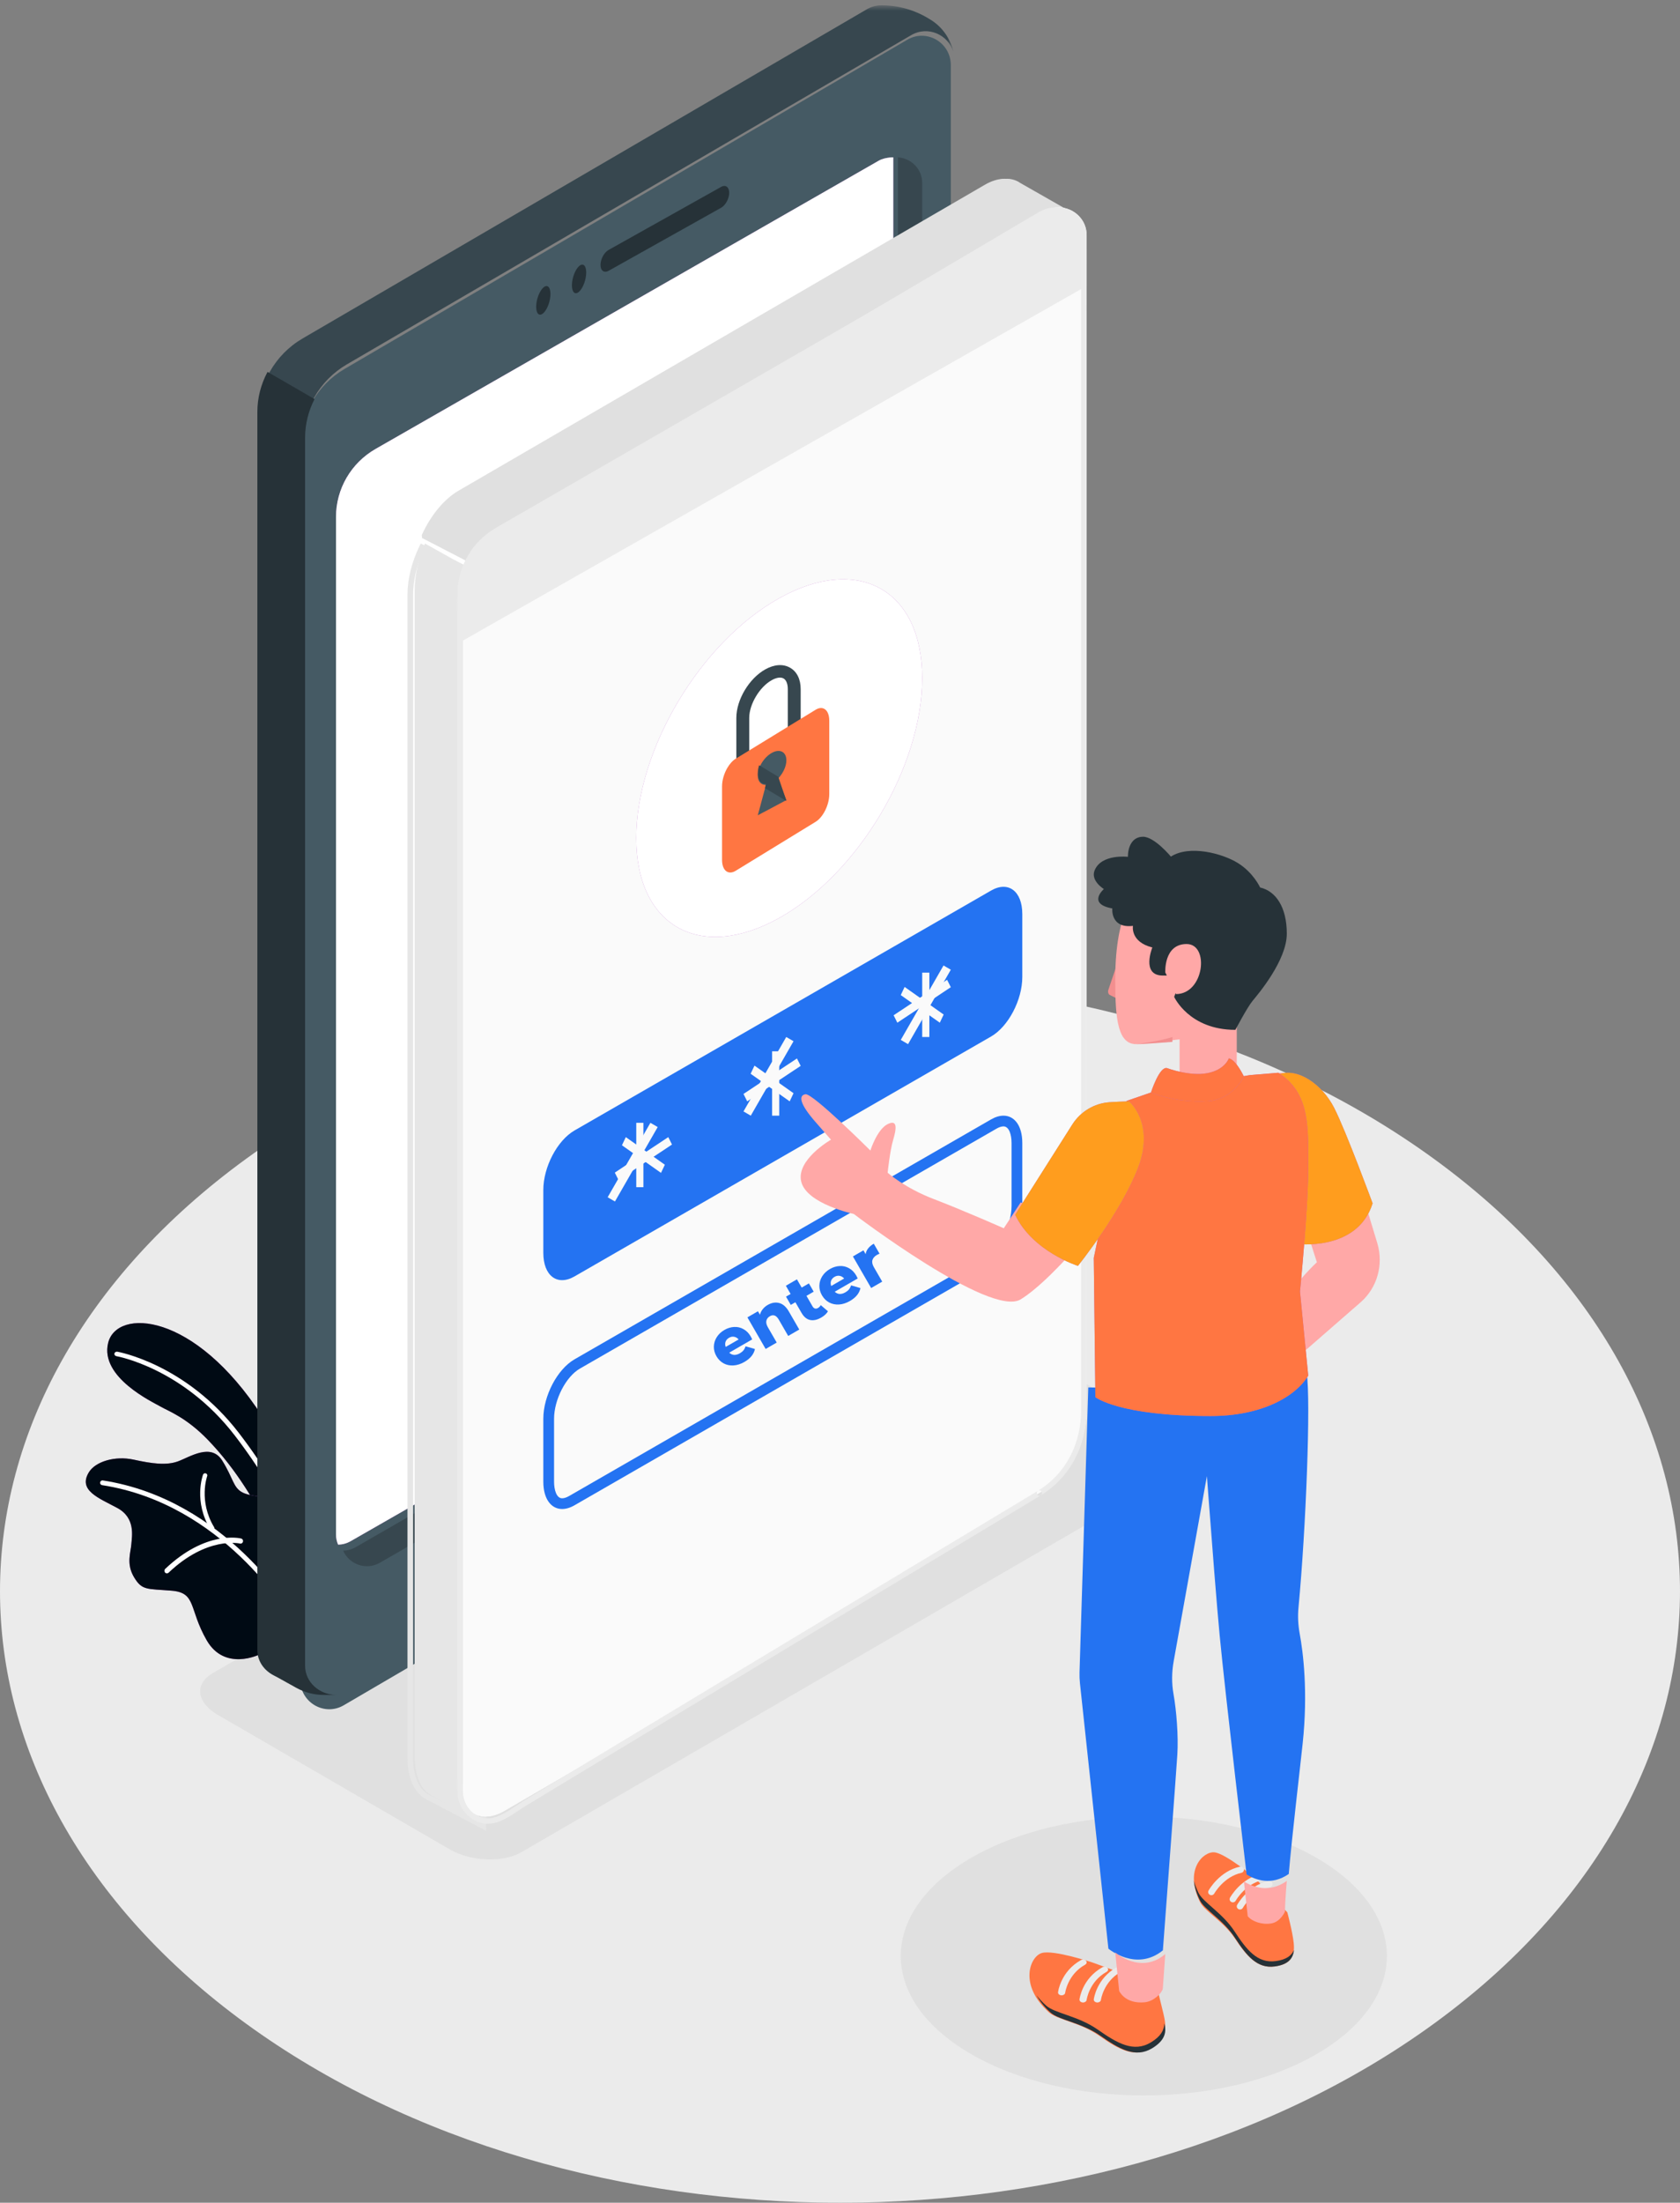 <svg width="235" height="308" viewBox="0 0 235 308" fill="none" xmlns="http://www.w3.org/2000/svg">
<rect x="0" y="0" width="235" height="308" fill="#808080" stroke="none"/>
<path fill-rule="evenodd" clip-rule="evenodd" d="M200.585 162.042C246.472 195.432 246.471 249.567 200.584 282.958C154.697 316.347 80.301 316.347 34.415 282.958C-11.472 249.568 -11.472 195.433 34.415 162.042C80.302 128.653 154.698 128.653 200.585 162.042Z" fill="#EBEBEB"/>
<path fill-rule="evenodd" clip-rule="evenodd" d="M184.042 259.711C197.319 267.327 197.319 279.673 184.041 287.289C170.764 294.904 149.236 294.904 135.958 287.289C122.681 279.673 122.681 267.327 135.959 259.711C149.236 252.096 170.764 252.096 184.042 259.711Z" fill="#E0E0E0"/>
<path fill-rule="evenodd" clip-rule="evenodd" d="M164.265 206.034L72.914 258.994C70.344 260.484 65.855 260.297 62.887 258.577L30.454 239.777C27.487 238.058 27.165 235.456 29.735 233.966L121.086 181.006C123.656 179.516 128.145 179.703 131.112 181.423L163.545 200.222C166.513 201.942 166.835 204.544 164.265 206.034Z" fill="#E0E0E0"/>
<path fill-rule="evenodd" clip-rule="evenodd" d="M44 213.621L40.559 221C40.559 221 37.087 209.62 29.075 201.326C26.051 198.195 23.573 197.32 22.477 196.687C21.382 196.053 13.928 192.594 15.131 187.761C16.335 182.93 27.142 183.329 36.687 198.053C41.585 205.61 44 213.621 44 213.621Z" fill="#BA68C8"/>
<path fill-rule="evenodd" clip-rule="evenodd" d="M44 213.621L40.559 221C40.559 221 37.087 209.62 29.075 201.326C26.051 198.195 23.573 197.32 22.477 196.687C21.382 196.053 13.928 192.594 15.131 187.761C16.335 182.93 27.142 183.329 36.687 198.053C41.585 205.61 44 213.621 44 213.621Z" fill="#000A14"/>
<path fill-rule="evenodd" clip-rule="evenodd" d="M42.655 218C42.501 218 42.361 217.905 42.321 217.762C42.3 217.688 40.162 210.246 32.849 200.731C25.585 191.28 16.376 189.645 16.284 189.63C16.096 189.598 15.972 189.433 16.006 189.261C16.04 189.088 16.216 188.974 16.407 189.005C16.501 189.02 25.976 190.69 33.412 200.365C40.805 209.983 42.968 217.529 42.989 217.604C43.037 217.774 42.925 217.946 42.74 217.99C42.712 217.997 42.683 218 42.655 218Z" fill="white"/>
<path fill-rule="evenodd" clip-rule="evenodd" d="M42 218.977L36.28 231.346C36.28 231.346 31.429 233.748 28.906 229.343C26.383 224.937 27.499 222.712 24.016 222.423C20.532 222.136 19.875 222.413 18.751 220.542C17.628 218.67 18.293 217.052 18.37 215.948C18.448 214.844 19 212.256 16.408 210.856C13.815 209.458 10.881 208.405 12.431 205.864C13.355 204.347 16.103 203.537 18.672 204.093C21.242 204.651 23.247 204.942 24.904 204.334C26.563 203.727 29.514 201.722 31.085 204.23C32.654 206.738 32.602 208.017 33.931 208.692C36.434 209.964 41.914 207.782 42 218.977Z" fill="#BA68C8"/>
<path fill-rule="evenodd" clip-rule="evenodd" d="M42 218.977L36.28 231.346C36.28 231.346 31.429 233.748 28.906 229.343C26.383 224.937 27.499 222.712 24.016 222.423C20.532 222.136 19.875 222.413 18.751 220.542C17.628 218.67 18.293 217.052 18.37 215.948C18.448 214.844 19 212.256 16.408 210.856C13.815 209.458 10.881 208.405 12.431 205.864C13.355 204.347 16.103 203.537 18.672 204.093C21.242 204.651 23.247 204.942 24.904 204.334C26.563 203.727 29.514 201.722 31.085 204.23C32.654 206.738 32.602 208.017 33.931 208.692C36.434 209.964 41.914 207.782 42 218.977Z" fill="#000A14"/>
<path fill-rule="evenodd" clip-rule="evenodd" d="M40.664 226C40.548 226 40.435 225.94 40.373 225.833C40.284 225.677 31.186 210.271 14.285 207.664C14.101 207.636 13.976 207.466 14.004 207.283C14.033 207.1 14.204 206.973 14.388 207.005C31.614 209.661 40.864 225.342 40.955 225.499C41.048 225.66 40.992 225.864 40.831 225.955C40.779 225.985 40.721 226 40.664 226Z" fill="white"/>
<path fill-rule="evenodd" clip-rule="evenodd" d="M29.692 214C29.587 214 29.483 213.947 29.426 213.853C27.053 209.945 28.345 206.348 28.401 206.197C28.457 206.043 28.633 205.962 28.794 206.018C28.955 206.073 29.039 206.242 28.982 206.397C28.969 206.431 27.735 209.893 29.957 213.554C30.044 213.695 29.995 213.876 29.848 213.959C29.798 213.987 29.745 214 29.692 214Z" fill="white"/>
<path fill-rule="evenodd" clip-rule="evenodd" d="M23.347 220C23.253 220 23.16 219.961 23.091 219.882C22.962 219.734 22.971 219.506 23.113 219.371C28.795 213.968 33.536 215.077 33.734 215.126C33.921 215.172 34.035 215.367 33.99 215.561C33.947 215.755 33.764 215.877 33.573 215.829C33.527 215.818 28.974 214.777 23.581 219.905C23.514 219.969 23.431 220 23.347 220Z" fill="white"/>
<mask id="mask0_0_3362" style="mask-type:alpha" maskUnits="userSpaceOnUse" x="36" y="0" width="98" height="235">
<path fill-rule="evenodd" clip-rule="evenodd" d="M36.107 0.745H133.356V234.735H36.107V0.745Z" fill="white"/>
</mask>
<g mask="url(#mask0_0_3362)">
<path fill-rule="evenodd" clip-rule="evenodd" d="M42.307 61.811C42.307 57.331 44.673 53.192 48.514 50.952L127.451 4.918C129.783 3.558 132.611 4.834 133.356 7.231C132.928 5.365 131.777 3.723 130.109 2.719L129.828 2.55C127.863 1.368 125.62 0.745 123.333 0.745V0.747C122.639 0.737 121.925 0.908 121.251 1.301L42.314 47.335C38.473 49.574 36.107 53.714 36.107 58.194V230.623C36.107 233.784 39.495 235.759 42.204 234.179L42.307 234.12V61.811Z" fill="#37474F"/>
</g>
<path fill-rule="evenodd" clip-rule="evenodd" d="M126.81 192.408L48.081 238.444C45.378 240.024 42 238.049 42 234.888V62.451C42 57.972 44.36 53.832 48.191 51.592L126.918 5.556C129.622 3.976 133 5.951 133 9.112V181.549C133 186.029 130.641 190.169 126.81 192.408Z" fill="#455A64"/>
<path fill-rule="evenodd" clip-rule="evenodd" d="M42.676 232.905V61.206C42.676 59.302 43.143 57.462 43.998 55.802L37.424 52C36.504 53.711 36 55.624 36 57.604V228.946V229.303V230.738C36 232.124 36.781 233.407 38.056 234.117L41.445 236.002C42.618 236.655 43.96 237 45.326 237H47V236.998C44.737 236.969 42.676 235.272 42.676 232.905Z" fill="#263238"/>
<path fill-rule="evenodd" clip-rule="evenodd" d="M125.606 22V166.313C125.606 170.253 123.498 173.892 120.075 175.862L49.744 216.34C49.181 216.665 48.584 216.813 48 216.823C48.816 218.704 51.177 219.64 53.139 218.511L123.47 178.034C126.892 176.064 129 172.424 129 168.485V25.601C129 23.581 127.404 22.118 125.606 22Z" fill="#37474F"/>
<path fill-rule="evenodd" clip-rule="evenodd" d="M47.294 215.981C47.878 215.971 48.475 215.824 49.04 215.5L119.416 175.197C122.841 173.236 124.95 169.612 124.95 165.69V22C125.281 22.022 123.894 21.909 122.911 22.473L52.533 62.776C49.109 64.737 47 68.361 47 72.283V214.549C47 215.076 47.11 215.562 47.304 216C47.301 215.993 47.297 215.987 47.294 215.981Z" fill="#BA68C8"/>
<path fill-rule="evenodd" clip-rule="evenodd" d="M47.294 215.981C47.878 215.971 48.475 215.824 49.04 215.5L119.416 175.197C122.841 173.236 124.95 169.612 124.95 165.69V22C125.281 22.022 123.894 21.909 122.911 22.473L52.533 62.776C49.109 64.737 47 68.361 47 72.283V214.549C47 215.076 47.11 215.562 47.304 216C47.301 215.993 47.297 215.987 47.294 215.981Z" fill="white"/>
<path fill-rule="evenodd" clip-rule="evenodd" d="M77 41.106C77 42.093 76.552 43.294 76 43.788C75.448 44.282 75 43.883 75 42.894C75 41.907 75.448 40.705 76 40.211C76.552 39.718 77 40.118 77 41.106Z" fill="#263238"/>
<path fill-rule="evenodd" clip-rule="evenodd" d="M82 38.106C82 39.094 81.552 40.295 81 40.788C80.448 41.282 80 40.882 80 39.894C80 38.906 80.448 37.705 81 37.212C81.552 36.718 82 37.118 82 38.106Z" fill="#263238"/>
<path fill-rule="evenodd" clip-rule="evenodd" d="M100.873 29.048L85.127 37.869C84.504 38.217 84 37.847 84 37.042C84 36.236 84.504 35.3 85.127 34.952L100.873 26.131C101.495 25.783 102 26.153 102 26.958C102 27.764 101.495 28.7 100.873 29.048Z" fill="#263238"/>
<path fill-rule="evenodd" clip-rule="evenodd" d="M96.927 197C96.508 197 96.047 197.132 95.562 197.409L88.438 201.491C86.54 202.579 85 205.498 85 208.011C85 209.881 85.853 211 87.073 211C87.492 211 87.953 210.868 88.438 210.591L95.562 206.509C97.461 205.421 99 202.502 99 199.989C99 198.118 98.147 197 96.927 197ZM96.928 197.604C97.817 197.604 98.392 198.54 98.392 199.989C98.392 202.266 96.956 205.012 95.258 205.986L88.134 210.067C87.754 210.286 87.397 210.396 87.073 210.396C86.183 210.396 85.608 209.46 85.608 208.011C85.608 205.734 87.043 202.987 88.743 202.014L95.866 197.932C96.246 197.714 96.604 197.604 96.928 197.604Z" fill="#263238"/>
<path fill-rule="evenodd" clip-rule="evenodd" d="M58 82.622V245.535C58 248.486 58.992 250.469 60.509 251.119L60.552 251.135L60.558 251.143L67 255L66.965 248.734L66.249 79.802L59.446 76C58.546 78.107 58 80.445 58 82.622Z" fill="#E6E6E6"/>
<path fill-rule="evenodd" clip-rule="evenodd" d="M60.484 251.173L67.206 254.718L67.169 249.101L66.359 80.548L59.222 77.034C58.295 79.062 57.787 81.213 57.787 83.132V245.903C57.787 248.561 58.758 250.515 60.383 251.129L60.484 251.175L60.484 251.173ZM68 256L60.09 251.829C58.13 251.049 57 248.849 57 245.903V83.132C57 80.992 57.595 78.586 58.677 76.356L58.85 76L67.143 80.083L67.144 80.314L67.956 249.097L68 256Z" fill="#E6E6E6"/>
<path fill-rule="evenodd" clip-rule="evenodd" d="M59 75.206L66.33 79L144.762 32.818L150 29.735L142.763 25.609L142.557 25.485V25.478C141.404 24.775 139.892 24.821 138.228 25.794L63.986 69.179C61.985 70.346 60.198 72.594 59 75.206Z" fill="#E0E0E0"/>
<path fill-rule="evenodd" clip-rule="evenodd" d="M59.86 74.719L66.628 78.203L148.884 30.047L142.058 26.171C142.038 26.16 142.019 26.146 142.002 26.131C140.944 25.52 139.576 25.643 138.139 26.478L64.5 69.265C62.731 70.291 61.053 72.267 59.86 74.719ZM66.639 79C66.581 79 66.523 78.987 66.471 78.959L59.202 75.218C59.025 75.126 58.95 74.911 59.035 74.729C60.298 71.992 62.155 69.765 64.13 68.619L137.768 25.832C139.472 24.842 141.131 24.73 142.438 25.524C142.457 25.536 142.476 25.549 142.492 25.564L142.64 25.652L149.811 29.718C149.927 29.783 149.999 29.906 150 30.04C150.001 30.173 149.93 30.297 149.816 30.364L66.825 78.949C66.768 78.984 66.704 79 66.639 79Z" fill="#E0E0E0"/>
<path fill-rule="evenodd" clip-rule="evenodd" d="M64 85.964V248.194C64 250.751 64.808 252.587 66.1 253.446L66.524 253.679C67.647 254.213 69.055 254.097 70.586 253.206L106.754 232.18L145.407 208.751C149.045 206.637 152 201.91 152 197.029V34.807C152 32.335 151.246 30.546 150.031 29.647C149.823 29.492 149.6 29.361 149.361 29.267C148.262 28.795 146.892 28.935 145.407 29.794L70.586 74.031C68.647 75.154 66.908 76.558 65.709 79.046C64.646 81.223 64 83.679 64 85.964Z" fill="#FAFAFA"/>
<path fill-rule="evenodd" clip-rule="evenodd" d="M145.733 208.217C130.231 217.44 89.904 241.443 69.941 253.434C67.327 255.003 64 253.124 64 250.081V83.742C64 79.892 66.047 76.329 69.379 74.382L146.096 29.543C148.71 28.015 152 29.895 152 32.917V197.21C152 201.724 149.621 205.904 145.733 208.217Z" fill="#FAFAFA"/>
<path fill-rule="evenodd" clip-rule="evenodd" d="M145.205 208.445C133.142 215.696 121.082 222.95 109.025 230.211C101.887 234.51 94.75 238.811 87.617 243.117C84.357 245.084 81.099 247.053 77.841 249.024C76.417 249.886 74.992 250.748 73.568 251.61C72.253 252.407 70.852 253.541 69.4 254.049C66.989 254.893 64.819 252.951 64.755 250.552C64.745 250.165 64.755 249.777 64.755 249.39V243.769V221.884V190.55V155.344V122.189V96.666C64.755 92.598 64.746 88.53 64.755 84.463C64.765 80.46 66.683 76.989 70.117 74.944C71.859 73.906 73.61 72.881 75.357 71.85C83.546 67.014 91.735 62.178 99.923 57.343C109.627 51.614 119.329 45.884 129.032 40.155C134.553 36.895 140.061 33.609 145.596 30.373C147.31 29.371 149.469 29.47 150.66 31.278C151.143 32.012 151.227 32.828 151.23 33.669C151.234 35.121 151.23 36.572 151.23 38.024V58.135V88.586V123.542V157.268V183.699V197.112C151.23 201.764 149.213 205.964 145.205 208.445C144.793 208.699 145.17 209.355 145.584 209.099C149.763 206.51 151.982 202.1 151.982 197.217V192.569V171.746V140.565V104.864V71.176V45.284C151.982 41.329 152.023 37.371 151.982 33.416C151.943 29.816 148.345 27.901 145.312 29.664C143.481 30.728 141.665 31.818 139.841 32.894C131.427 37.863 123.013 42.831 114.599 47.8C104.809 53.581 95.017 59.363 85.227 65.144C80.033 68.21 74.823 71.25 69.646 74.345C66.049 76.494 64.016 80.228 64.004 84.418C64 85.78 64.004 87.142 64.004 88.505V108.363V138.909V174.459V208.633V235.806V249.903C64.004 250.164 63.995 250.425 64.004 250.685C64.093 253.536 66.814 255.719 69.6 254.779C71.018 254.301 72.357 253.228 73.634 252.453C75.086 251.574 76.54 250.694 77.992 249.815C81.24 247.851 84.489 245.888 87.738 243.926C101.945 235.35 116.163 226.792 130.383 218.238C135.45 215.192 140.516 212.144 145.584 209.099C145.999 208.849 145.622 208.194 145.205 208.445Z" fill="#EBEBEB"/>
<path fill-rule="evenodd" clip-rule="evenodd" d="M69.379 73.801L146.096 29.536C148.71 28.027 152 29.883 152 32.867V39.991L151.977 39.993L64 90V83.042C64 79.241 66.047 75.723 69.379 73.801Z" fill="#EBEBEB"/>
<path fill-rule="evenodd" clip-rule="evenodd" d="M129 94.822C129 107.169 120.045 122.183 109 128.356C97.954 134.529 89 129.524 89 117.178C89 104.831 97.954 89.818 109 83.644C120.045 77.471 129 82.475 129 94.822Z" fill="#BA68C8"/>
<path fill-rule="evenodd" clip-rule="evenodd" d="M129 94.822C129 107.169 120.045 122.183 109 128.356C97.954 134.529 89 129.524 89 117.178C89 104.831 97.954 89.818 109 83.644C120.045 77.471 129 82.475 129 94.822Z" fill="white"/>
<path fill-rule="evenodd" clip-rule="evenodd" d="M103.901 107C103.404 107 103 106.61 103 106.128V100.385C103 97.847 104.779 94.865 107.05 93.596C108.302 92.896 109.525 92.81 110.495 93.352C111.466 93.894 112 94.963 112 96.362V102.105C112 102.587 111.597 102.978 111.099 102.978C110.602 102.978 110.198 102.587 110.198 102.105V96.362C110.198 95.623 109.979 95.076 109.595 94.862C109.211 94.647 108.611 94.736 107.95 95.106C106.244 96.06 104.802 98.477 104.802 100.385V106.128C104.802 106.61 104.398 107 103.901 107Z" fill="#37474F"/>
<path fill-rule="evenodd" clip-rule="evenodd" d="M115.275 99.101C114.95 98.935 114.539 98.967 114.09 99.242L102.908 106.09C102.46 106.365 102.049 106.836 101.723 107.402C101.283 108.166 101 109.102 101 109.96V120.228C101 120.972 101.213 121.516 101.556 121.792C101.617 121.842 101.683 121.88 101.752 121.912C102.073 122.063 102.473 122.026 102.908 121.759L114.09 114.911C115.144 114.265 116 112.533 116 111.041V100.772C116 99.915 115.716 99.326 115.275 99.101Z" fill="#FF7642"/>
<path fill-rule="evenodd" clip-rule="evenodd" d="M108.862 108.86L110 111.874L106 114L107.001 110.278L107.143 109.752C106.468 109.769 106 109.288 106 108.441C106 108.117 106.067 107.775 106.187 107.437C106.508 106.544 107.2 105.677 108 105.251C109.104 104.665 110 105.139 110 106.314C110 107.161 109.531 108.141 108.854 108.843L108.862 108.86Z" fill="#455A64"/>
<path fill-rule="evenodd" clip-rule="evenodd" d="M107.001 110.202L107.142 109.608C106.467 109.628 106 109.085 106 108.132C106 107.766 106.067 107.38 106.187 107L108.862 108.604L110 112L107.001 110.202Z" fill="#37474F"/>
<path fill-rule="evenodd" clip-rule="evenodd" d="M138.635 144.931L80.364 178.478C77.954 179.865 76 178.392 76 175.188V166.385C76 163.18 77.954 159.457 80.364 158.069L138.635 124.522C141.046 123.135 143 124.608 143 127.812V136.615C143 139.82 141.046 143.543 138.635 144.931Z" fill="#2473F2"/>
<path fill-rule="evenodd" clip-rule="evenodd" d="M89 166H90V157H89V166Z" fill="#FAFAFA"/>
<path fill-rule="evenodd" clip-rule="evenodd" d="M86.521 165L86 163.963L93.479 159L94 160.037L86.521 165Z" fill="#FAFAFA"/>
<path fill-rule="evenodd" clip-rule="evenodd" d="M92.462 164L87 160.14L87.538 159L93 162.86L92.462 164Z" fill="#FAFAFA"/>
<path fill-rule="evenodd" clip-rule="evenodd" d="M86.02 168L85 167.408L90.98 157L92 157.592L86.02 168Z" fill="#FAFAFA"/>
<path fill-rule="evenodd" clip-rule="evenodd" d="M108 156H109V147H108V156Z" fill="#FAFAFA"/>
<path fill-rule="evenodd" clip-rule="evenodd" d="M104.521 154L104 152.963L111.479 148L112 149.037L104.521 154Z" fill="#FAFAFA"/>
<path fill-rule="evenodd" clip-rule="evenodd" d="M110.462 154L105 150.14L105.538 149L111 152.86L110.462 154Z" fill="#FAFAFA"/>
<path fill-rule="evenodd" clip-rule="evenodd" d="M105.02 156L104 155.408L109.98 145L111 145.592L105.02 156Z" fill="#FAFAFA"/>
<path fill-rule="evenodd" clip-rule="evenodd" d="M129 145H130V136H129V145Z" fill="#FAFAFA"/>
<path fill-rule="evenodd" clip-rule="evenodd" d="M125.521 143L125 141.963L132.479 137L133 138.037L125.521 143Z" fill="#FAFAFA"/>
<path fill-rule="evenodd" clip-rule="evenodd" d="M131.462 143L126 139.14L126.538 138L132 141.86L131.462 143Z" fill="#FAFAFA"/>
<path fill-rule="evenodd" clip-rule="evenodd" d="M127.02 146L126 145.408L131.98 135L133 135.592L127.02 146Z" fill="#FAFAFA"/>
<path fill-rule="evenodd" clip-rule="evenodd" d="M140.368 156C139.837 156 139.251 156.168 138.635 156.522L80.364 190.069C77.954 191.457 76 195.18 76 198.385V207.187C76 209.573 77.083 211 78.632 211C79.163 211 79.749 210.832 80.364 210.478L138.635 176.931C141.046 175.543 143 171.82 143 168.615V159.812C143 157.426 141.916 156 140.368 156ZM140.369 157.499C141.148 157.499 141.497 158.661 141.497 159.812V168.615C141.497 171.292 139.843 174.506 137.884 175.633L79.613 209.18C79.248 209.39 78.909 209.501 78.632 209.501C77.852 209.501 77.503 208.339 77.503 207.187V198.385C77.503 195.709 79.157 192.494 81.116 191.367L139.386 157.82C139.752 157.609 140.091 157.499 140.369 157.499Z" fill="#2473F2"/>
<path d="M105.021 186.887C105.027 186.898 105.093 187.03 105.218 187.284L102.006 189.138C102.203 189.329 102.43 189.434 102.687 189.452C102.946 189.462 103.217 189.385 103.5 189.222C103.711 189.099 103.876 188.964 103.994 188.817C104.117 188.666 104.218 188.477 104.297 188.25L105.602 188.627C105.449 189.354 104.959 189.955 104.133 190.432C103.617 190.73 103.107 190.894 102.602 190.924C102.098 190.955 101.637 190.859 101.219 190.636C100.806 190.411 100.472 190.078 100.218 189.638C99.967 189.203 99.846 188.755 99.855 188.293C99.866 187.823 100 187.384 100.257 186.975C100.513 186.566 100.872 186.228 101.334 185.961C101.775 185.707 102.227 185.569 102.693 185.546C103.155 185.519 103.59 185.619 103.997 185.848C104.407 186.068 104.748 186.414 105.021 186.887ZM101.978 187.057C101.739 187.195 101.577 187.379 101.492 187.609C101.413 187.836 101.419 188.079 101.511 188.337L103.32 187.293C103.142 187.084 102.932 186.959 102.691 186.917C102.455 186.872 102.217 186.919 101.978 187.057ZM107.384 182.468C107.933 182.152 108.467 182.06 108.987 182.195C109.512 182.327 109.964 182.721 110.344 183.379L111.803 185.906L110.254 186.8L108.941 184.526C108.593 183.923 108.177 183.761 107.693 184.04C107.427 184.194 107.262 184.404 107.2 184.672C107.143 184.937 107.214 185.244 107.415 185.592L108.648 187.727L107.099 188.622L104.549 184.203L106.024 183.351L106.302 183.832C106.372 183.553 106.5 183.297 106.686 183.067C106.869 182.831 107.101 182.632 107.384 182.468ZM115.814 183.351C115.731 183.508 115.607 183.663 115.442 183.816C115.282 183.966 115.096 184.102 114.884 184.225C114.308 184.557 113.784 184.672 113.311 184.568C112.838 184.464 112.44 184.133 112.117 183.573L111.26 182.089L110.616 182.461L109.948 181.303L110.592 180.932L109.928 179.782L111.477 178.888L112.14 180.037L113.151 179.454L113.82 180.611L112.809 181.195L113.656 182.662C113.747 182.82 113.86 182.921 113.995 182.967C114.132 183.003 114.271 182.981 114.412 182.899C114.592 182.796 114.723 182.659 114.805 182.488L115.814 183.351ZM119.779 178.366C119.785 178.377 119.851 178.51 119.976 178.764L116.764 180.618C116.961 180.809 117.188 180.913 117.445 180.931C117.704 180.941 117.975 180.864 118.257 180.701C118.469 180.579 118.634 180.444 118.752 180.296C118.875 180.146 118.976 179.957 119.055 179.73L120.36 180.107C120.207 180.833 119.717 181.435 118.891 181.912C118.375 182.21 117.864 182.374 117.36 182.404C116.856 182.434 116.395 182.338 115.976 182.116C115.564 181.891 115.23 181.558 114.976 181.118C114.725 180.683 114.604 180.235 114.613 179.773C114.624 179.303 114.758 178.863 115.014 178.454C115.271 178.045 115.63 177.707 116.092 177.441C116.532 177.187 116.985 177.048 117.451 177.026C117.913 176.998 118.348 177.099 118.755 177.327C119.165 177.547 119.506 177.894 119.779 178.366ZM116.736 178.536C116.497 178.674 116.335 178.859 116.25 179.089C116.171 179.315 116.177 179.558 116.269 179.817L118.078 178.772C117.9 178.564 117.69 178.438 117.449 178.397C117.212 178.352 116.975 178.398 116.736 178.536ZM121.088 175.361C121.129 175.069 121.247 174.802 121.44 174.559C121.636 174.309 121.897 174.089 122.223 173.901L123.028 175.295C122.877 175.36 122.756 175.42 122.663 175.473C122.332 175.664 122.123 175.905 122.036 176.194C121.955 176.48 122.021 176.808 122.234 177.177L123.406 179.207L121.857 180.101L119.306 175.683L120.782 174.831L121.088 175.361Z" fill="#2473F2"/>
<path fill-rule="evenodd" clip-rule="evenodd" d="M178.997 150.003C178.997 150.003 184.207 149.638 187.162 157.159C188.999 161.833 191.236 169.058 192.666 173.856C193.554 176.836 192.637 180.078 190.336 182.083L181.251 190L178 183.861C178 183.861 181.505 179.005 184.207 176.495L178 157.159L178.997 150.003Z" fill="#FFA8A7"/>
<path fill-rule="evenodd" clip-rule="evenodd" d="M181.276 173.924C181.276 173.924 189.855 175.095 192 168.259C192 168.259 188.323 158.258 186.637 154.936C184.952 151.613 181.504 149.199 178.786 150.248C176.067 151.296 181.276 173.924 181.276 173.924Z" fill="#BA68C8"/>
<path fill-rule="evenodd" clip-rule="evenodd" d="M181.276 173.924C181.276 173.924 189.855 175.095 192 168.259C192 168.259 188.323 158.258 186.637 154.936C184.952 151.613 181.504 149.199 178.786 150.248C176.067 151.296 181.276 173.924 181.276 173.924Z" fill="#FF9D1E"/>
<path fill-rule="evenodd" clip-rule="evenodd" d="M175.488 262.531C175.488 262.531 171.445 259.165 169.877 259.007C168.308 258.849 165.588 261.465 167.885 266.003C168.525 267.266 171.121 268.633 172.743 271.054C174.366 273.473 175.826 275.292 178.315 274.961C180.802 274.63 181.127 273.263 180.965 271.684C180.802 270.106 180.072 267.397 180.072 267.397L175.488 262.531Z" fill="#FF7642"/>
<path fill-rule="evenodd" clip-rule="evenodd" d="M178.461 274.212C175.882 274.564 174.368 272.629 172.686 270.053C171.004 267.478 168.313 266.022 167.651 264.678C167.36 264.087 167.148 263.528 167 263C167.095 263.81 167.347 264.712 167.84 265.711C168.482 267.014 171.093 268.427 172.724 270.925C174.356 273.424 175.825 275.302 178.327 274.96C180.244 274.699 180.879 273.807 181 272.672C180.669 273.436 179.943 274.01 178.461 274.212Z" fill="#263238"/>
<path fill-rule="evenodd" clip-rule="evenodd" d="M173.453 267C173.381 267 173.308 266.983 173.24 266.948C173.019 266.833 172.936 266.567 173.053 266.353C173.114 266.243 174.571 263.645 177.446 263.011C177.694 262.956 177.933 263.106 177.989 263.343C178.044 263.581 177.89 263.816 177.646 263.87C175.184 264.412 173.866 266.744 173.853 266.768C173.772 266.915 173.615 267 173.453 267Z" fill="#EBEBEB"/>
<path fill-rule="evenodd" clip-rule="evenodd" d="M172.453 266C172.381 266 172.308 265.983 172.24 265.948C172.019 265.833 171.936 265.568 172.053 265.353C172.114 265.243 173.57 262.645 176.446 262.011C176.693 261.956 176.933 262.106 176.989 262.343C177.044 262.581 176.89 262.816 176.646 262.87C174.183 263.412 172.866 265.744 172.853 265.768C172.772 265.915 172.615 266 172.453 266Z" fill="#EBEBEB"/>
<path fill-rule="evenodd" clip-rule="evenodd" d="M169.453 265C169.381 265 169.308 264.983 169.24 264.948C169.019 264.833 168.936 264.568 169.053 264.353C169.114 264.243 170.571 261.644 173.446 261.012C173.693 260.956 173.933 261.106 173.989 261.344C174.044 261.58 173.891 261.816 173.646 261.87C171.184 262.412 169.866 264.744 169.853 264.768C169.772 264.915 169.615 265 169.453 265Z" fill="#EBEBEB"/>
<path fill-rule="evenodd" clip-rule="evenodd" d="M152.842 274.418C152.842 274.418 147.349 272.582 145.711 273.088C144.072 273.594 142.468 277.54 146.715 281.371C147.897 282.437 151.084 282.773 153.747 284.644C156.41 286.516 158.652 287.819 161.003 286.399C163.353 284.978 163.161 283.344 162.743 281.572C162.21 279.315 161.783 277.675 161.783 277.675L152.842 274.418Z" fill="#FF7642"/>
<path fill-rule="evenodd" clip-rule="evenodd" d="M160.986 285.583C158.576 287.036 156.277 285.702 153.546 283.787C150.815 281.872 147.548 281.528 146.336 280.437C145.804 279.958 145.364 279.476 145 279C145.427 279.787 146.051 280.601 146.951 281.411C148.126 282.469 151.296 282.803 153.945 284.661C156.594 286.52 158.825 287.813 161.163 286.403C162.954 285.323 163.216 284.143 162.867 282.933C162.854 283.853 162.371 284.747 160.986 285.583Z" fill="#263238"/>
<path fill-rule="evenodd" clip-rule="evenodd" d="M151.501 280C151.484 280 151.468 279.999 151.452 279.998C151.177 279.977 150.976 279.785 151.002 279.569C151.016 279.451 151.388 276.649 154.21 275.073C154.434 274.947 154.746 274.988 154.908 275.166C155.068 275.342 155.014 275.588 154.79 275.714C152.346 277.08 152.001 279.619 151.998 279.645C151.973 279.848 151.755 280 151.501 280Z" fill="#EBEBEB"/>
<path fill-rule="evenodd" clip-rule="evenodd" d="M153.501 280C153.484 280 153.468 279.999 153.452 279.998C153.177 279.977 152.975 279.785 153.002 279.569C153.016 279.451 153.389 276.65 156.21 275.073C156.434 274.947 156.747 274.988 156.908 275.166C157.068 275.343 157.014 275.589 156.79 275.714C154.347 277.08 154.001 279.619 153.998 279.645C153.973 279.848 153.755 280 153.501 280Z" fill="#EBEBEB"/>
<path fill-rule="evenodd" clip-rule="evenodd" d="M148.501 279C148.484 279 148.468 278.999 148.452 278.998C148.177 278.977 147.976 278.785 148.002 278.569C148.016 278.451 148.388 275.65 151.21 274.073C151.434 273.947 151.747 273.989 151.908 274.166C152.068 274.343 152.014 274.589 151.79 274.715C149.346 276.08 149.001 278.619 148.998 278.645C148.973 278.848 148.755 279 148.501 279Z" fill="#EBEBEB"/>
<path fill-rule="evenodd" clip-rule="evenodd" d="M180.272 262.033C180.75 256.504 181.788 247.842 182.218 243.792C182.988 236.557 182.283 231.036 181.8 228.413C181.58 227.211 181.518 225.996 181.634 224.778C182.681 213.767 183.369 195.922 182.788 192L168 195.271C168 195.271 169.81 220.309 170.604 228.636C171.403 237.02 174.376 262.105 174.376 262.105C175.613 262.866 177.858 263.698 180.272 262.033Z" fill="#2473F2"/>
<path fill-rule="evenodd" clip-rule="evenodd" d="M177.832 268.947C179.136 268.728 179.746 267.284 179.746 267.284C179.746 266.372 179.844 264.851 180 263C177.543 264.741 175.259 263.871 174 263.075L174.532 267.94C175.144 268.684 176.528 269.166 177.832 268.947Z" fill="#FFA8A7"/>
<path fill-rule="evenodd" clip-rule="evenodd" d="M162.665 272.712C163.299 264.273 164.523 247.918 164.686 245.349C164.85 242.757 164.564 239.189 164.15 236.862C163.881 235.348 163.903 233.799 164.175 232.285L171 194.276L152.233 194L151.005 233.82C150.989 234.335 151.009 234.85 151.064 235.362L155.044 272.475C155.044 272.475 158.927 275.743 162.665 272.712Z" fill="#2473F2"/>
<path fill-rule="evenodd" clip-rule="evenodd" d="M160.126 279.972C161.365 279.85 162.479 278.743 162.653 278.095C162.653 278.095 162.792 276.146 163 273.229C159.566 276.162 156 273 156 273L156.549 278.385C156.549 278.385 157.358 280.247 160.126 279.972Z" fill="#FFA8A7"/>
<path fill-rule="evenodd" clip-rule="evenodd" d="M161.875 152.457L157.6 153.932L153 175.889L153.223 195.358C153.223 195.358 156.507 198 169.338 198C176.54 198 181.228 195.262 182.997 192.348L181.844 180.586C181.844 180.586 182.997 168.995 182.997 163.266C182.997 157.537 183.251 152.84 178.813 150L174.863 150.327L161.875 152.457Z" fill="#BA68C8"/>
<path fill-rule="evenodd" clip-rule="evenodd" d="M161.875 152.457L157.6 153.932L153 175.889L153.223 195.358C153.223 195.358 156.507 198 169.338 198C176.54 198 181.228 195.262 182.997 192.348L181.844 180.586C181.844 180.586 182.997 168.995 182.997 163.266C182.997 157.537 183.251 152.84 178.813 150L174.863 150.327L161.875 152.457Z" fill="#FF7642"/>
<path fill-rule="evenodd" clip-rule="evenodd" d="M156.528 134L155.036 138.417C154.944 138.69 155.035 139.021 155.229 139.118L157 140L156.528 134Z" fill="#F28F8F"/>
<path fill-rule="evenodd" clip-rule="evenodd" d="M159.164 125C159.164 125 156 126.782 156 137.006C156 142.628 156.369 146.21 159.164 145.99C161.959 145.77 170 144.667 170 144.667V125H159.164Z" fill="#FFA8A7"/>
<path fill-rule="evenodd" clip-rule="evenodd" d="M159.488 145.994C160.515 145.943 162.221 145.821 164 145.684V145C162.363 145.55 159.443 145.936 159 145.993C159.155 146.001 159.317 146.003 159.488 145.994Z" fill="#F28F8F"/>
<path fill-rule="evenodd" clip-rule="evenodd" d="M165 144.595V151H173V142L165 144.595Z" fill="#FFA8A7"/>
<path fill-rule="evenodd" clip-rule="evenodd" d="M163.261 149.356C163.261 149.356 166.362 150.523 168.854 150.064C171.345 149.605 171.887 148 171.887 148C171.887 148 172.7 147.935 174 150.523C174 150.523 172.477 153.745 168.963 153.963C164.358 154.25 161 152.759 161 152.759C161 152.759 162.199 149.025 163.261 149.356Z" fill="#BA68C8"/>
<path fill-rule="evenodd" clip-rule="evenodd" d="M163.261 149.356C163.261 149.356 166.362 150.523 168.854 150.064C171.345 149.605 171.887 148 171.887 148C171.887 148 172.7 147.935 174 150.523C174 150.523 172.477 153.745 168.963 153.963C164.358 154.25 161 152.759 161 152.759C161 152.759 162.199 149.025 163.261 149.356Z" fill="#FF7642"/>
<path fill-rule="evenodd" clip-rule="evenodd" d="M142.777 168.132L140.409 171.745C140.409 171.745 134.658 169.203 130.617 167.661C126.575 166.121 124.166 163.98 124.166 163.98C124.166 163.98 124.476 160.921 124.943 159.36C125.409 157.799 125.565 156.489 124.166 157.183C122.767 157.876 121.834 160.573 121.757 160.881C121.757 160.881 113.674 152.829 112.664 153.003C111.654 153.176 111.887 154.388 114.063 156.874L116.238 159.36C116.238 159.36 111.28 162.191 112.089 165.273C112.897 168.354 119.425 169.742 119.425 169.742C119.425 169.742 138.54 184.304 142.777 181.685C147.015 179.065 153 171.514 153 171.514L142.777 168.132Z" fill="#FFA8A7"/>
<path fill-rule="evenodd" clip-rule="evenodd" d="M157.932 154C157.932 154 161.567 157.013 159.199 163.243C156.83 169.473 150.784 177 150.784 177C150.784 177 144.445 175.014 142 169.85L149.991 157.242C151.145 155.42 153.083 154.262 155.223 154.12C155.977 154.07 156.874 154.027 157.932 154Z" fill="#BA68C8"/>
<path fill-rule="evenodd" clip-rule="evenodd" d="M157.932 154C157.932 154 161.567 157.013 159.199 163.243C156.83 169.473 150.784 177 150.784 177C150.784 177 144.445 175.014 142 169.85L149.991 157.242C151.145 155.42 153.083 154.262 155.223 154.12C155.977 154.07 156.874 154.027 157.932 154Z" fill="#FF9D1E"/>
<path fill-rule="evenodd" clip-rule="evenodd" d="M157.771 119.809C157.771 119.809 154.06 119.356 153.114 121.708C152.524 123.172 154.411 124.311 154.411 124.311C154.411 124.311 152.018 126.384 155.59 127.023C155.59 127.023 155.296 129.843 158.479 129.463C158.479 129.463 158.066 131.7 161.191 132.48C161.191 132.48 159.612 136.352 162.583 136.406H165.365L164.243 139.389C164.243 139.389 166.321 144 172.806 144C172.806 144 174.457 140.853 175.224 139.932C175.99 139.01 180 134.291 180 130.549C180 126.806 178.434 124.589 176.269 124.097C176.269 124.097 175.342 122.033 173.161 120.677C170.979 119.321 166.38 118.112 163.786 119.774C163.786 119.774 161.486 117 159.894 117C158.302 117 157.771 118.507 157.771 119.809Z" fill="#263238"/>
<path fill-rule="evenodd" clip-rule="evenodd" d="M163.004 135.978C163.004 135.978 162.761 132 165.987 132C169.214 132 168.449 139 164.494 139L163.004 135.978Z" fill="#FFA8A7"/>
</svg>
